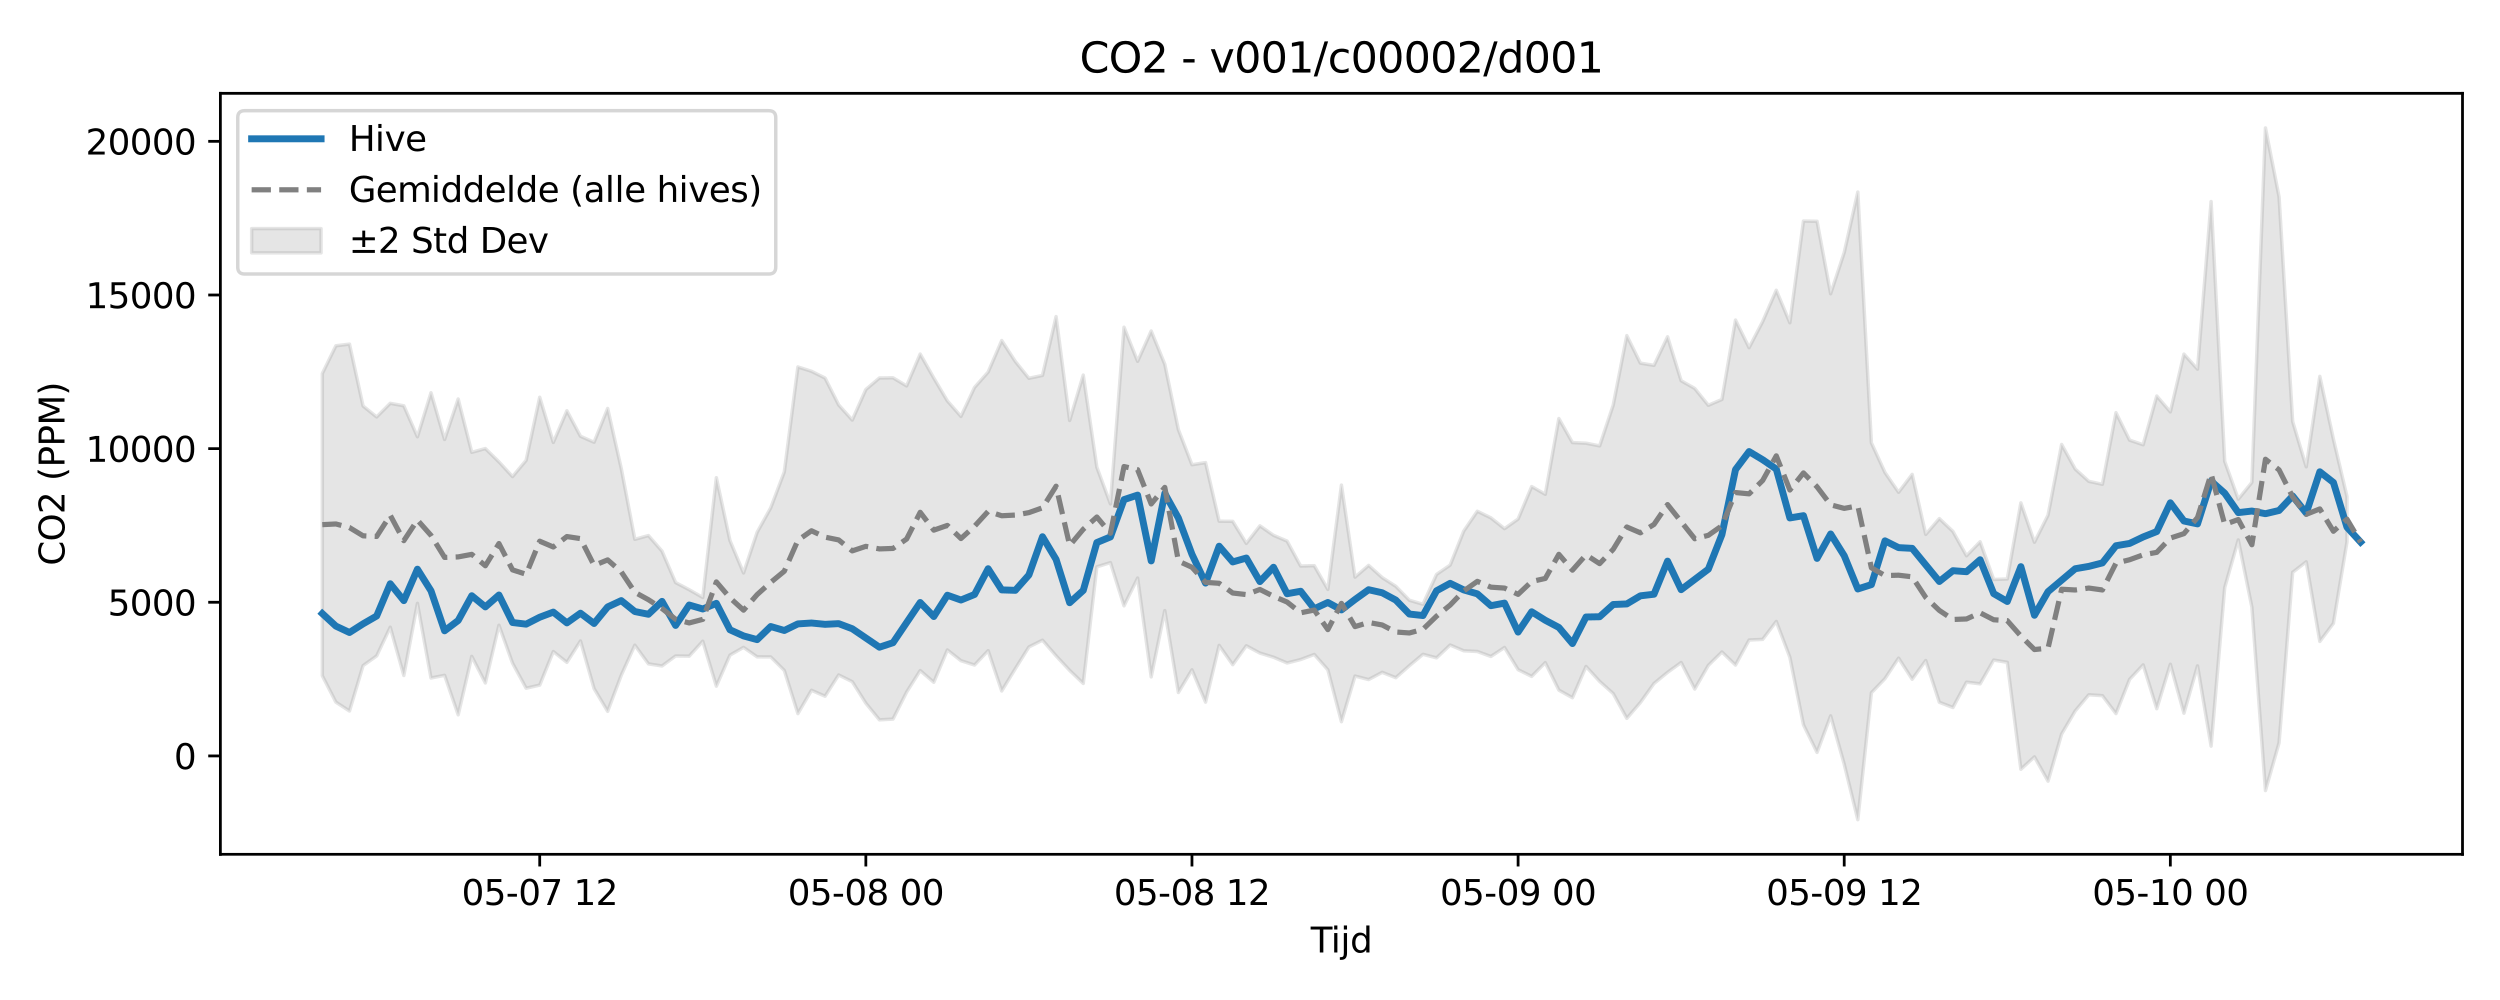 <?xml version="1.0" encoding="utf-8" standalone="no"?>
<!DOCTYPE svg PUBLIC "-//W3C//DTD SVG 1.1//EN"
  "http://www.w3.org/Graphics/SVG/1.1/DTD/svg11.dtd">
<svg xmlns:xlink="http://www.w3.org/1999/xlink" width="720pt" height="288pt" viewBox="0 0 720 288" xmlns="http://www.w3.org/2000/svg" version="1.1">
 <defs>
  <style type="text/css">*{stroke-linejoin: round; stroke-linecap: butt}</style>
 </defs>
 <g id="figure_1">
  <g id="patch_1">
   <path d="M 0 288 
L 720 288 
L 720 0 
L 0 0 
z
" style="fill: #ffffff"/>
  </g>
  <g id="axes_1">
   <g id="patch_2">
    <path d="M 63.47 246.04 
L 709.2 246.04 
L 709.2 26.88 
L 63.47 26.88 
z
" style="fill: #ffffff"/>
   </g>
   <g id="FillBetweenPolyCollection_1">
    <defs>
     <path id="ma76acf7867" d="M 92.821 -180.412 
L 92.821 -93.386 
L 96.735 -85.778 
L 100.648 -83.23 
L 104.562 -96.297 
L 108.475 -99.089 
L 112.389 -107.369 
L 116.302 -93.456 
L 120.216 -114.241 
L 124.129 -92.728 
L 128.043 -93.505 
L 131.957 -82.131 
L 135.87 -98.96 
L 139.784 -91.301 
L 143.697 -107.933 
L 147.611 -97.008 
L 151.524 -89.794 
L 155.438 -90.684 
L 159.351 -100.357 
L 163.265 -97.239 
L 167.178 -103.407 
L 171.092 -89.686 
L 175.005 -83.14 
L 178.919 -93.519 
L 182.832 -102.191 
L 186.746 -96.809 
L 190.659 -96.2 
L 194.573 -99.08 
L 198.486 -99.02 
L 202.4 -103.33 
L 206.313 -90.382 
L 210.227 -99.32 
L 214.14 -101.553 
L 218.054 -98.819 
L 221.967 -98.802 
L 225.881 -94.908 
L 229.794 -82.474 
L 233.708 -89.199 
L 237.621 -87.486 
L 241.535 -93.615 
L 245.448 -91.675 
L 249.362 -85.473 
L 253.275 -80.681 
L 257.189 -80.901 
L 261.103 -88.665 
L 265.016 -94.877 
L 268.93 -91.498 
L 272.843 -100.819 
L 276.757 -97.719 
L 280.67 -96.469 
L 284.584 -100.609 
L 288.497 -88.999 
L 292.411 -95.415 
L 296.324 -101.674 
L 300.238 -103.624 
L 304.151 -99.119 
L 308.065 -94.916 
L 311.978 -91.164 
L 315.892 -124.753 
L 319.805 -125.964 
L 323.719 -113.519 
L 327.632 -121.52 
L 331.546 -93.05 
L 335.459 -112.157 
L 339.373 -88.56 
L 343.286 -95.089 
L 347.2 -85.779 
L 351.113 -102.124 
L 355.027 -96.565 
L 358.94 -102.01 
L 362.854 -99.909 
L 366.767 -98.719 
L 370.681 -97.058 
L 374.594 -98.05 
L 378.508 -99.514 
L 382.421 -95.096 
L 386.335 -80.148 
L 390.249 -93.297 
L 394.162 -92.284 
L 398.076 -94.365 
L 401.989 -92.819 
L 405.903 -96.28 
L 409.816 -99.556 
L 413.73 -98.536 
L 417.643 -102.232 
L 421.557 -100.572 
L 425.47 -100.37 
L 429.384 -98.937 
L 433.297 -101.522 
L 437.211 -95.131 
L 441.124 -93.196 
L 445.038 -97.162 
L 448.951 -89.238 
L 452.865 -87.047 
L 456.778 -96.052 
L 460.692 -91.756 
L 464.605 -88.255 
L 468.519 -81.105 
L 472.432 -85.672 
L 476.346 -91.15 
L 480.259 -94.362 
L 484.173 -97.201 
L 488.086 -89.548 
L 492 -96.372 
L 495.913 -100.225 
L 499.827 -96.469 
L 503.74 -103.677 
L 507.654 -103.855 
L 511.567 -109.017 
L 515.481 -98.706 
L 519.395 -79.256 
L 523.308 -71.3 
L 527.222 -81.832 
L 531.135 -67.902 
L 535.049 -51.922 
L 538.962 -88.48 
L 542.876 -92.554 
L 546.789 -98.465 
L 550.703 -92.375 
L 554.616 -97.773 
L 558.53 -85.744 
L 562.443 -84.231 
L 566.357 -91.541 
L 570.27 -91.051 
L 574.184 -97.902 
L 578.097 -97.25 
L 582.011 -66.457 
L 585.924 -70.019 
L 589.838 -63.018 
L 593.751 -76.612 
L 597.665 -83.253 
L 601.578 -87.905 
L 605.492 -87.647 
L 609.405 -82.477 
L 613.319 -92.339 
L 617.232 -96.51 
L 621.146 -83.893 
L 625.059 -96.688 
L 628.973 -82.596 
L 632.886 -96.231 
L 636.8 -73.108 
L 640.713 -118.762 
L 644.627 -132.502 
L 648.541 -113.176 
L 652.454 -60.318 
L 656.368 -74.056 
L 660.281 -123.163 
L 664.195 -126.194 
L 668.108 -103.256 
L 672.022 -108.475 
L 675.935 -131.946 
L 675.935 -144.979 
L 675.935 -144.979 
L 672.022 -161.518 
L 668.108 -179.607 
L 664.195 -153.557 
L 660.281 -166.635 
L 656.368 -231.303 
L 652.454 -251.158 
L 648.541 -149.058 
L 644.627 -144.246 
L 640.713 -155.158 
L 636.8 -229.968 
L 632.886 -181.679 
L 628.973 -186.022 
L 625.059 -169.373 
L 621.146 -173.948 
L 617.232 -159.912 
L 613.319 -161.246 
L 609.405 -169.149 
L 605.492 -148.526 
L 601.578 -149.377 
L 597.665 -152.914 
L 593.751 -159.995 
L 589.838 -139.65 
L 585.924 -131.84 
L 582.011 -143.177 
L 578.097 -121.255 
L 574.184 -121.112 
L 570.27 -131.975 
L 566.357 -127.935 
L 562.443 -134.952 
L 558.53 -138.652 
L 554.616 -134.091 
L 550.703 -151.38 
L 546.789 -146.218 
L 542.876 -151.923 
L 538.962 -160.464 
L 535.049 -232.692 
L 531.135 -215.269 
L 527.222 -203.398 
L 523.308 -224.273 
L 519.395 -224.339 
L 515.481 -195.043 
L 511.567 -204.41 
L 507.654 -195.405 
L 503.74 -187.867 
L 499.827 -195.826 
L 495.913 -172.957 
L 492 -171.284 
L 488.086 -176.129 
L 484.173 -178.351 
L 480.259 -191.001 
L 476.346 -182.778 
L 472.432 -183.419 
L 468.519 -191.349 
L 464.605 -171.33 
L 460.692 -159.59 
L 456.778 -160.361 
L 452.865 -160.539 
L 448.951 -167.466 
L 445.038 -145.643 
L 441.124 -147.87 
L 437.211 -138.522 
L 433.297 -135.748 
L 429.384 -138.855 
L 425.47 -140.767 
L 421.557 -135.053 
L 417.643 -125.25 
L 413.73 -122.577 
L 409.816 -113.974 
L 405.903 -115.13 
L 401.989 -119.146 
L 398.076 -121.654 
L 394.162 -125.171 
L 390.249 -121.781 
L 386.335 -148.303 
L 382.421 -118.25 
L 378.508 -125.094 
L 374.594 -124.976 
L 370.681 -132.17 
L 366.767 -133.83 
L 362.854 -136.563 
L 358.94 -131.509 
L 355.027 -137.857 
L 351.113 -137.898 
L 347.2 -154.778 
L 343.286 -154.159 
L 339.373 -164.275 
L 335.459 -183.097 
L 331.546 -192.668 
L 327.632 -183.943 
L 323.719 -193.761 
L 319.805 -142.874 
L 315.892 -153.441 
L 311.978 -179.985 
L 308.065 -166.902 
L 304.151 -196.823 
L 300.238 -179.886 
L 296.324 -179.053 
L 292.411 -183.906 
L 288.497 -189.927 
L 284.584 -180.844 
L 280.67 -176.427 
L 276.757 -168.076 
L 272.843 -172.541 
L 268.93 -179.135 
L 265.016 -186.038 
L 261.103 -176.857 
L 257.189 -179.202 
L 253.275 -179.145 
L 249.362 -175.826 
L 245.448 -167.02 
L 241.535 -171.393 
L 237.621 -179.125 
L 233.708 -181.074 
L 229.794 -182.317 
L 225.881 -152.088 
L 221.967 -141.74 
L 218.054 -134.695 
L 214.14 -122.988 
L 210.227 -132.321 
L 206.313 -150.43 
L 202.4 -115.924 
L 198.486 -118.168 
L 194.573 -120.222 
L 190.659 -129.279 
L 186.746 -133.758 
L 182.832 -132.68 
L 178.919 -153.106 
L 175.005 -170.363 
L 171.092 -160.638 
L 167.178 -162.352 
L 163.265 -169.705 
L 159.351 -160.577 
L 155.438 -173.592 
L 151.524 -155.428 
L 147.611 -150.739 
L 143.697 -154.984 
L 139.784 -158.815 
L 135.87 -157.735 
L 131.957 -173.093 
L 128.043 -161.429 
L 124.129 -174.894 
L 120.216 -162.206 
L 116.302 -171.132 
L 112.389 -171.847 
L 108.475 -167.92 
L 104.562 -171.072 
L 100.648 -188.896 
L 96.735 -188.417 
L 92.821 -180.412 
z
" style="stroke: #808080; stroke-opacity: 0.2"/>
    </defs>
    <g clip-path="url(#pb9ef09aea3)">
     <use xlink:href="#ma76acf7867" x="0" y="288" style="fill: #808080; fill-opacity: 0.2; stroke: #808080; stroke-opacity: 0.2"/>
    </g>
   </g>
   <g id="matplotlib.axis_1">
    <g id="xtick_1">
     <g id="line2d_1">
      <defs>
       <path id="m9fff3ea93e" d="M 0 0 
L 0 3.5 
" style="stroke: #000000; stroke-width: 0.8"/>
      </defs>
      <g>
       <use xlink:href="#m9fff3ea93e" x="155.438" y="246.04" style="stroke: #000000; stroke-width: 0.8"/>
      </g>
     </g>
     <g id="text_1">
      <!-- 05-07 12 -->
      <g transform="translate(132.957 260.638) scale(0.1 -0.1)">
       <defs>
        <path id="DejaVuSans-30" d="M 2034 4250 
Q 1547 4250 1301 3770 
Q 1056 3291 1056 2328 
Q 1056 1369 1301 889 
Q 1547 409 2034 409 
Q 2525 409 2770 889 
Q 3016 1369 3016 2328 
Q 3016 3291 2770 3770 
Q 2525 4250 2034 4250 
z
M 2034 4750 
Q 2819 4750 3233 4129 
Q 3647 3509 3647 2328 
Q 3647 1150 3233 529 
Q 2819 -91 2034 -91 
Q 1250 -91 836 529 
Q 422 1150 422 2328 
Q 422 3509 836 4129 
Q 1250 4750 2034 4750 
z
" transform="scale(0.016)"/>
        <path id="DejaVuSans-35" d="M 691 4666 
L 3169 4666 
L 3169 4134 
L 1269 4134 
L 1269 2991 
Q 1406 3038 1543 3061 
Q 1681 3084 1819 3084 
Q 2600 3084 3056 2656 
Q 3513 2228 3513 1497 
Q 3513 744 3044 326 
Q 2575 -91 1722 -91 
Q 1428 -91 1123 -41 
Q 819 9 494 109 
L 494 744 
Q 775 591 1075 516 
Q 1375 441 1709 441 
Q 2250 441 2565 725 
Q 2881 1009 2881 1497 
Q 2881 1984 2565 2268 
Q 2250 2553 1709 2553 
Q 1456 2553 1204 2497 
Q 953 2441 691 2322 
L 691 4666 
z
" transform="scale(0.016)"/>
        <path id="DejaVuSans-2d" d="M 313 2009 
L 1997 2009 
L 1997 1497 
L 313 1497 
L 313 2009 
z
" transform="scale(0.016)"/>
        <path id="DejaVuSans-37" d="M 525 4666 
L 3525 4666 
L 3525 4397 
L 1831 0 
L 1172 0 
L 2766 4134 
L 525 4134 
L 525 4666 
z
" transform="scale(0.016)"/>
        <path id="DejaVuSans-20" transform="scale(0.016)"/>
        <path id="DejaVuSans-31" d="M 794 531 
L 1825 531 
L 1825 4091 
L 703 3866 
L 703 4441 
L 1819 4666 
L 2450 4666 
L 2450 531 
L 3481 531 
L 3481 0 
L 794 0 
L 794 531 
z
" transform="scale(0.016)"/>
        <path id="DejaVuSans-32" d="M 1228 531 
L 3431 531 
L 3431 0 
L 469 0 
L 469 531 
Q 828 903 1448 1529 
Q 2069 2156 2228 2338 
Q 2531 2678 2651 2914 
Q 2772 3150 2772 3378 
Q 2772 3750 2511 3984 
Q 2250 4219 1831 4219 
Q 1534 4219 1204 4116 
Q 875 4013 500 3803 
L 500 4441 
Q 881 4594 1212 4672 
Q 1544 4750 1819 4750 
Q 2544 4750 2975 4387 
Q 3406 4025 3406 3419 
Q 3406 3131 3298 2873 
Q 3191 2616 2906 2266 
Q 2828 2175 2409 1742 
Q 1991 1309 1228 531 
z
" transform="scale(0.016)"/>
       </defs>
       <use xlink:href="#DejaVuSans-30"/>
       <use xlink:href="#DejaVuSans-35" transform="translate(63.623 0)"/>
       <use xlink:href="#DejaVuSans-2d" transform="translate(127.246 0)"/>
       <use xlink:href="#DejaVuSans-30" transform="translate(163.33 0)"/>
       <use xlink:href="#DejaVuSans-37" transform="translate(226.953 0)"/>
       <use xlink:href="#DejaVuSans-20" transform="translate(290.576 0)"/>
       <use xlink:href="#DejaVuSans-31" transform="translate(322.363 0)"/>
       <use xlink:href="#DejaVuSans-32" transform="translate(385.986 0)"/>
      </g>
     </g>
    </g>
    <g id="xtick_2">
     <g id="line2d_2">
      <g>
       <use xlink:href="#m9fff3ea93e" x="249.362" y="246.04" style="stroke: #000000; stroke-width: 0.8"/>
      </g>
     </g>
     <g id="text_2">
      <!-- 05-08 00 -->
      <g transform="translate(226.882 260.638) scale(0.1 -0.1)">
       <defs>
        <path id="DejaVuSans-38" d="M 2034 2216 
Q 1584 2216 1326 1975 
Q 1069 1734 1069 1313 
Q 1069 891 1326 650 
Q 1584 409 2034 409 
Q 2484 409 2743 651 
Q 3003 894 3003 1313 
Q 3003 1734 2745 1975 
Q 2488 2216 2034 2216 
z
M 1403 2484 
Q 997 2584 770 2862 
Q 544 3141 544 3541 
Q 544 4100 942 4425 
Q 1341 4750 2034 4750 
Q 2731 4750 3128 4425 
Q 3525 4100 3525 3541 
Q 3525 3141 3298 2862 
Q 3072 2584 2669 2484 
Q 3125 2378 3379 2068 
Q 3634 1759 3634 1313 
Q 3634 634 3220 271 
Q 2806 -91 2034 -91 
Q 1263 -91 848 271 
Q 434 634 434 1313 
Q 434 1759 690 2068 
Q 947 2378 1403 2484 
z
M 1172 3481 
Q 1172 3119 1398 2916 
Q 1625 2713 2034 2713 
Q 2441 2713 2670 2916 
Q 2900 3119 2900 3481 
Q 2900 3844 2670 4047 
Q 2441 4250 2034 4250 
Q 1625 4250 1398 4047 
Q 1172 3844 1172 3481 
z
" transform="scale(0.016)"/>
       </defs>
       <use xlink:href="#DejaVuSans-30"/>
       <use xlink:href="#DejaVuSans-35" transform="translate(63.623 0)"/>
       <use xlink:href="#DejaVuSans-2d" transform="translate(127.246 0)"/>
       <use xlink:href="#DejaVuSans-30" transform="translate(163.33 0)"/>
       <use xlink:href="#DejaVuSans-38" transform="translate(226.953 0)"/>
       <use xlink:href="#DejaVuSans-20" transform="translate(290.576 0)"/>
       <use xlink:href="#DejaVuSans-30" transform="translate(322.363 0)"/>
       <use xlink:href="#DejaVuSans-30" transform="translate(385.986 0)"/>
      </g>
     </g>
    </g>
    <g id="xtick_3">
     <g id="line2d_3">
      <g>
       <use xlink:href="#m9fff3ea93e" x="343.286" y="246.04" style="stroke: #000000; stroke-width: 0.8"/>
      </g>
     </g>
     <g id="text_3">
      <!-- 05-08 12 -->
      <g transform="translate(320.806 260.638) scale(0.1 -0.1)">
       <use xlink:href="#DejaVuSans-30"/>
       <use xlink:href="#DejaVuSans-35" transform="translate(63.623 0)"/>
       <use xlink:href="#DejaVuSans-2d" transform="translate(127.246 0)"/>
       <use xlink:href="#DejaVuSans-30" transform="translate(163.33 0)"/>
       <use xlink:href="#DejaVuSans-38" transform="translate(226.953 0)"/>
       <use xlink:href="#DejaVuSans-20" transform="translate(290.576 0)"/>
       <use xlink:href="#DejaVuSans-31" transform="translate(322.363 0)"/>
       <use xlink:href="#DejaVuSans-32" transform="translate(385.986 0)"/>
      </g>
     </g>
    </g>
    <g id="xtick_4">
     <g id="line2d_4">
      <g>
       <use xlink:href="#m9fff3ea93e" x="437.211" y="246.04" style="stroke: #000000; stroke-width: 0.8"/>
      </g>
     </g>
     <g id="text_4">
      <!-- 05-09 00 -->
      <g transform="translate(414.73 260.638) scale(0.1 -0.1)">
       <defs>
        <path id="DejaVuSans-39" d="M 703 97 
L 703 672 
Q 941 559 1184 500 
Q 1428 441 1663 441 
Q 2288 441 2617 861 
Q 2947 1281 2994 2138 
Q 2813 1869 2534 1725 
Q 2256 1581 1919 1581 
Q 1219 1581 811 2004 
Q 403 2428 403 3163 
Q 403 3881 828 4315 
Q 1253 4750 1959 4750 
Q 2769 4750 3195 4129 
Q 3622 3509 3622 2328 
Q 3622 1225 3098 567 
Q 2575 -91 1691 -91 
Q 1453 -91 1209 -44 
Q 966 3 703 97 
z
M 1959 2075 
Q 2384 2075 2632 2365 
Q 2881 2656 2881 3163 
Q 2881 3666 2632 3958 
Q 2384 4250 1959 4250 
Q 1534 4250 1286 3958 
Q 1038 3666 1038 3163 
Q 1038 2656 1286 2365 
Q 1534 2075 1959 2075 
z
" transform="scale(0.016)"/>
       </defs>
       <use xlink:href="#DejaVuSans-30"/>
       <use xlink:href="#DejaVuSans-35" transform="translate(63.623 0)"/>
       <use xlink:href="#DejaVuSans-2d" transform="translate(127.246 0)"/>
       <use xlink:href="#DejaVuSans-30" transform="translate(163.33 0)"/>
       <use xlink:href="#DejaVuSans-39" transform="translate(226.953 0)"/>
       <use xlink:href="#DejaVuSans-20" transform="translate(290.576 0)"/>
       <use xlink:href="#DejaVuSans-30" transform="translate(322.363 0)"/>
       <use xlink:href="#DejaVuSans-30" transform="translate(385.986 0)"/>
      </g>
     </g>
    </g>
    <g id="xtick_5">
     <g id="line2d_5">
      <g>
       <use xlink:href="#m9fff3ea93e" x="531.135" y="246.04" style="stroke: #000000; stroke-width: 0.8"/>
      </g>
     </g>
     <g id="text_5">
      <!-- 05-09 12 -->
      <g transform="translate(508.655 260.638) scale(0.1 -0.1)">
       <use xlink:href="#DejaVuSans-30"/>
       <use xlink:href="#DejaVuSans-35" transform="translate(63.623 0)"/>
       <use xlink:href="#DejaVuSans-2d" transform="translate(127.246 0)"/>
       <use xlink:href="#DejaVuSans-30" transform="translate(163.33 0)"/>
       <use xlink:href="#DejaVuSans-39" transform="translate(226.953 0)"/>
       <use xlink:href="#DejaVuSans-20" transform="translate(290.576 0)"/>
       <use xlink:href="#DejaVuSans-31" transform="translate(322.363 0)"/>
       <use xlink:href="#DejaVuSans-32" transform="translate(385.986 0)"/>
      </g>
     </g>
    </g>
    <g id="xtick_6">
     <g id="line2d_6">
      <g>
       <use xlink:href="#m9fff3ea93e" x="625.059" y="246.04" style="stroke: #000000; stroke-width: 0.8"/>
      </g>
     </g>
     <g id="text_6">
      <!-- 05-10 00 -->
      <g transform="translate(602.579 260.638) scale(0.1 -0.1)">
       <use xlink:href="#DejaVuSans-30"/>
       <use xlink:href="#DejaVuSans-35" transform="translate(63.623 0)"/>
       <use xlink:href="#DejaVuSans-2d" transform="translate(127.246 0)"/>
       <use xlink:href="#DejaVuSans-31" transform="translate(163.33 0)"/>
       <use xlink:href="#DejaVuSans-30" transform="translate(226.953 0)"/>
       <use xlink:href="#DejaVuSans-20" transform="translate(290.576 0)"/>
       <use xlink:href="#DejaVuSans-30" transform="translate(322.363 0)"/>
       <use xlink:href="#DejaVuSans-30" transform="translate(385.986 0)"/>
      </g>
     </g>
    </g>
    <g id="text_7">
     <!-- Tijd -->
     <g transform="translate(377.485 274.317) scale(0.1 -0.1)">
      <defs>
       <path id="DejaVuSans-54" d="M -19 4666 
L 3928 4666 
L 3928 4134 
L 2272 4134 
L 2272 0 
L 1638 0 
L 1638 4134 
L -19 4134 
L -19 4666 
z
" transform="scale(0.016)"/>
       <path id="DejaVuSans-69" d="M 603 3500 
L 1178 3500 
L 1178 0 
L 603 0 
L 603 3500 
z
M 603 4863 
L 1178 4863 
L 1178 4134 
L 603 4134 
L 603 4863 
z
" transform="scale(0.016)"/>
       <path id="DejaVuSans-6a" d="M 603 3500 
L 1178 3500 
L 1178 -63 
Q 1178 -731 923 -1031 
Q 669 -1331 103 -1331 
L -116 -1331 
L -116 -844 
L 38 -844 
Q 366 -844 484 -692 
Q 603 -541 603 -63 
L 603 3500 
z
M 603 4863 
L 1178 4863 
L 1178 4134 
L 603 4134 
L 603 4863 
z
" transform="scale(0.016)"/>
       <path id="DejaVuSans-64" d="M 2906 2969 
L 2906 4863 
L 3481 4863 
L 3481 0 
L 2906 0 
L 2906 525 
Q 2725 213 2448 61 
Q 2172 -91 1784 -91 
Q 1150 -91 751 415 
Q 353 922 353 1747 
Q 353 2572 751 3078 
Q 1150 3584 1784 3584 
Q 2172 3584 2448 3432 
Q 2725 3281 2906 2969 
z
M 947 1747 
Q 947 1113 1208 752 
Q 1469 391 1925 391 
Q 2381 391 2643 752 
Q 2906 1113 2906 1747 
Q 2906 2381 2643 2742 
Q 2381 3103 1925 3103 
Q 1469 3103 1208 2742 
Q 947 2381 947 1747 
z
" transform="scale(0.016)"/>
      </defs>
      <use xlink:href="#DejaVuSans-54"/>
      <use xlink:href="#DejaVuSans-69" transform="translate(57.959 0)"/>
      <use xlink:href="#DejaVuSans-6a" transform="translate(85.742 0)"/>
      <use xlink:href="#DejaVuSans-64" transform="translate(113.525 0)"/>
     </g>
    </g>
   </g>
   <g id="matplotlib.axis_2">
    <g id="ytick_1">
     <g id="line2d_7">
      <defs>
       <path id="m6f95d20d22" d="M 0 0 
L -3.5 0 
" style="stroke: #000000; stroke-width: 0.8"/>
      </defs>
      <g>
       <use xlink:href="#m6f95d20d22" x="63.47" y="217.704" style="stroke: #000000; stroke-width: 0.8"/>
      </g>
     </g>
     <g id="text_8">
      <!-- 0 -->
      <g transform="translate(50.108 221.503) scale(0.1 -0.1)">
       <use xlink:href="#DejaVuSans-30"/>
      </g>
     </g>
    </g>
    <g id="ytick_2">
     <g id="line2d_8">
      <g>
       <use xlink:href="#m6f95d20d22" x="63.47" y="173.455" style="stroke: #000000; stroke-width: 0.8"/>
      </g>
     </g>
     <g id="text_9">
      <!-- 5000 -->
      <g transform="translate(31.02 177.254) scale(0.1 -0.1)">
       <use xlink:href="#DejaVuSans-35"/>
       <use xlink:href="#DejaVuSans-30" transform="translate(63.623 0)"/>
       <use xlink:href="#DejaVuSans-30" transform="translate(127.246 0)"/>
       <use xlink:href="#DejaVuSans-30" transform="translate(190.869 0)"/>
      </g>
     </g>
    </g>
    <g id="ytick_3">
     <g id="line2d_9">
      <g>
       <use xlink:href="#m6f95d20d22" x="63.47" y="129.207" style="stroke: #000000; stroke-width: 0.8"/>
      </g>
     </g>
     <g id="text_10">
      <!-- 10000 -->
      <g transform="translate(24.657 133.006) scale(0.1 -0.1)">
       <use xlink:href="#DejaVuSans-31"/>
       <use xlink:href="#DejaVuSans-30" transform="translate(63.623 0)"/>
       <use xlink:href="#DejaVuSans-30" transform="translate(127.246 0)"/>
       <use xlink:href="#DejaVuSans-30" transform="translate(190.869 0)"/>
       <use xlink:href="#DejaVuSans-30" transform="translate(254.492 0)"/>
      </g>
     </g>
    </g>
    <g id="ytick_4">
     <g id="line2d_10">
      <g>
       <use xlink:href="#m6f95d20d22" x="63.47" y="84.958" style="stroke: #000000; stroke-width: 0.8"/>
      </g>
     </g>
     <g id="text_11">
      <!-- 15000 -->
      <g transform="translate(24.657 88.758) scale(0.1 -0.1)">
       <use xlink:href="#DejaVuSans-31"/>
       <use xlink:href="#DejaVuSans-35" transform="translate(63.623 0)"/>
       <use xlink:href="#DejaVuSans-30" transform="translate(127.246 0)"/>
       <use xlink:href="#DejaVuSans-30" transform="translate(190.869 0)"/>
       <use xlink:href="#DejaVuSans-30" transform="translate(254.492 0)"/>
      </g>
     </g>
    </g>
    <g id="ytick_5">
     <g id="line2d_11">
      <g>
       <use xlink:href="#m6f95d20d22" x="63.47" y="40.71" style="stroke: #000000; stroke-width: 0.8"/>
      </g>
     </g>
     <g id="text_12">
      <!-- 20000 -->
      <g transform="translate(24.657 44.509) scale(0.1 -0.1)">
       <use xlink:href="#DejaVuSans-32"/>
       <use xlink:href="#DejaVuSans-30" transform="translate(63.623 0)"/>
       <use xlink:href="#DejaVuSans-30" transform="translate(127.246 0)"/>
       <use xlink:href="#DejaVuSans-30" transform="translate(190.869 0)"/>
       <use xlink:href="#DejaVuSans-30" transform="translate(254.492 0)"/>
      </g>
     </g>
    </g>
    <g id="text_13">
     <!-- CO2 (PPM) -->
     <g transform="translate(18.578 162.903) rotate(-90) scale(0.1 -0.1)">
      <defs>
       <path id="DejaVuSans-43" d="M 4122 4306 
L 4122 3641 
Q 3803 3938 3442 4084 
Q 3081 4231 2675 4231 
Q 1875 4231 1450 3742 
Q 1025 3253 1025 2328 
Q 1025 1406 1450 917 
Q 1875 428 2675 428 
Q 3081 428 3442 575 
Q 3803 722 4122 1019 
L 4122 359 
Q 3791 134 3420 21 
Q 3050 -91 2638 -91 
Q 1578 -91 968 557 
Q 359 1206 359 2328 
Q 359 3453 968 4101 
Q 1578 4750 2638 4750 
Q 3056 4750 3426 4639 
Q 3797 4528 4122 4306 
z
" transform="scale(0.016)"/>
       <path id="DejaVuSans-4f" d="M 2522 4238 
Q 1834 4238 1429 3725 
Q 1025 3213 1025 2328 
Q 1025 1447 1429 934 
Q 1834 422 2522 422 
Q 3209 422 3611 934 
Q 4013 1447 4013 2328 
Q 4013 3213 3611 3725 
Q 3209 4238 2522 4238 
z
M 2522 4750 
Q 3503 4750 4090 4092 
Q 4678 3434 4678 2328 
Q 4678 1225 4090 567 
Q 3503 -91 2522 -91 
Q 1538 -91 948 565 
Q 359 1222 359 2328 
Q 359 3434 948 4092 
Q 1538 4750 2522 4750 
z
" transform="scale(0.016)"/>
       <path id="DejaVuSans-28" d="M 1984 4856 
Q 1566 4138 1362 3434 
Q 1159 2731 1159 2009 
Q 1159 1288 1364 580 
Q 1569 -128 1984 -844 
L 1484 -844 
Q 1016 -109 783 600 
Q 550 1309 550 2009 
Q 550 2706 781 3412 
Q 1013 4119 1484 4856 
L 1984 4856 
z
" transform="scale(0.016)"/>
       <path id="DejaVuSans-50" d="M 1259 4147 
L 1259 2394 
L 2053 2394 
Q 2494 2394 2734 2622 
Q 2975 2850 2975 3272 
Q 2975 3691 2734 3919 
Q 2494 4147 2053 4147 
L 1259 4147 
z
M 628 4666 
L 2053 4666 
Q 2838 4666 3239 4311 
Q 3641 3956 3641 3272 
Q 3641 2581 3239 2228 
Q 2838 1875 2053 1875 
L 1259 1875 
L 1259 0 
L 628 0 
L 628 4666 
z
" transform="scale(0.016)"/>
       <path id="DejaVuSans-4d" d="M 628 4666 
L 1569 4666 
L 2759 1491 
L 3956 4666 
L 4897 4666 
L 4897 0 
L 4281 0 
L 4281 4097 
L 3078 897 
L 2444 897 
L 1241 4097 
L 1241 0 
L 628 0 
L 628 4666 
z
" transform="scale(0.016)"/>
       <path id="DejaVuSans-29" d="M 513 4856 
L 1013 4856 
Q 1481 4119 1714 3412 
Q 1947 2706 1947 2009 
Q 1947 1309 1714 600 
Q 1481 -109 1013 -844 
L 513 -844 
Q 928 -128 1133 580 
Q 1338 1288 1338 2009 
Q 1338 2731 1133 3434 
Q 928 4138 513 4856 
z
" transform="scale(0.016)"/>
      </defs>
      <use xlink:href="#DejaVuSans-43"/>
      <use xlink:href="#DejaVuSans-4f" transform="translate(69.824 0)"/>
      <use xlink:href="#DejaVuSans-32" transform="translate(148.535 0)"/>
      <use xlink:href="#DejaVuSans-20" transform="translate(212.158 0)"/>
      <use xlink:href="#DejaVuSans-28" transform="translate(243.945 0)"/>
      <use xlink:href="#DejaVuSans-50" transform="translate(282.959 0)"/>
      <use xlink:href="#DejaVuSans-50" transform="translate(343.262 0)"/>
      <use xlink:href="#DejaVuSans-4d" transform="translate(403.564 0)"/>
      <use xlink:href="#DejaVuSans-29" transform="translate(489.844 0)"/>
     </g>
    </g>
   </g>
   <g id="line2d_12">
    <path d="M 92.821 176.703 
L 96.735 180.317 
L 100.648 182.159 
L 104.562 179.668 
L 108.475 177.408 
L 112.389 168.125 
L 116.302 172.977 
L 120.216 163.93 
L 124.129 170.159 
L 128.043 181.668 
L 131.957 178.703 
L 135.87 171.575 
L 139.784 174.786 
L 143.697 171.367 
L 147.611 179.284 
L 151.524 179.756 
L 155.438 177.762 
L 159.351 176.287 
L 163.265 179.39 
L 167.178 176.601 
L 171.092 179.564 
L 175.005 174.797 
L 178.919 172.973 
L 182.832 176.123 
L 186.746 176.907 
L 190.659 173.199 
L 194.573 180.119 
L 198.486 174.243 
L 202.4 175.387 
L 206.313 173.769 
L 210.227 181.373 
L 214.14 183.146 
L 218.054 184.214 
L 221.967 180.438 
L 225.881 181.579 
L 229.794 179.68 
L 233.708 179.429 
L 237.621 179.809 
L 241.535 179.606 
L 245.448 181.075 
L 253.275 186.396 
L 257.189 185.101 
L 265.016 173.523 
L 268.93 177.559 
L 272.843 171.423 
L 276.757 172.806 
L 280.67 171.207 
L 284.584 163.796 
L 288.497 169.889 
L 292.411 170.013 
L 296.324 165.591 
L 300.238 154.583 
L 304.151 161.113 
L 308.065 173.579 
L 311.978 170.035 
L 315.892 156.257 
L 319.805 154.632 
L 323.719 143.888 
L 327.632 142.592 
L 331.546 161.539 
L 335.459 142.127 
L 339.373 149.192 
L 343.286 159.641 
L 347.2 167.924 
L 351.113 157.313 
L 355.027 161.836 
L 358.94 160.715 
L 362.854 167.494 
L 366.767 163.373 
L 370.681 170.995 
L 374.594 170.283 
L 378.508 175.331 
L 382.421 173.517 
L 386.335 175.65 
L 390.249 172.65 
L 394.162 169.839 
L 398.076 170.721 
L 401.989 172.821 
L 405.903 176.848 
L 409.816 177.275 
L 413.73 170.145 
L 417.643 167.998 
L 421.557 169.898 
L 425.47 171.027 
L 429.384 174.435 
L 433.297 173.697 
L 437.211 182.034 
L 441.124 176.193 
L 445.038 178.632 
L 448.951 180.703 
L 452.865 185.34 
L 456.778 177.697 
L 460.692 177.623 
L 464.605 174.097 
L 468.519 173.933 
L 472.432 171.597 
L 476.346 171.137 
L 480.259 161.611 
L 484.173 169.824 
L 492 163.921 
L 495.913 153.962 
L 499.827 135.242 
L 503.74 130.052 
L 507.654 132.404 
L 511.567 135.087 
L 515.481 149.167 
L 519.395 148.514 
L 523.308 160.815 
L 527.222 153.787 
L 531.135 160.048 
L 535.049 169.626 
L 538.962 168.367 
L 542.876 155.765 
L 546.789 157.718 
L 550.703 157.924 
L 558.53 167.468 
L 562.443 164.358 
L 566.357 164.65 
L 570.27 161.213 
L 574.184 170.963 
L 578.097 173.23 
L 582.011 163.201 
L 585.924 177.196 
L 589.838 170.39 
L 597.665 163.797 
L 601.578 163.119 
L 605.492 162.122 
L 609.405 157.172 
L 613.319 156.514 
L 617.232 154.644 
L 621.146 153.083 
L 625.059 144.812 
L 628.973 150.048 
L 632.886 150.88 
L 636.8 138.564 
L 640.713 142.039 
L 644.627 147.632 
L 648.541 147.181 
L 652.454 147.946 
L 656.368 147.018 
L 660.281 142.856 
L 664.195 147.762 
L 668.108 135.879 
L 672.022 138.95 
L 675.935 151.841 
L 679.849 156.119 
L 679.849 156.119 
" clip-path="url(#pb9ef09aea3)" style="fill: none; stroke: #1f77b4; stroke-width: 2; stroke-linecap: square"/>
   </g>
   <g id="line2d_13">
    <path d="M 92.821 151.101 
L 96.735 150.903 
L 100.648 151.937 
L 104.562 154.316 
L 108.475 154.496 
L 112.389 148.392 
L 116.302 155.706 
L 120.216 149.776 
L 124.129 154.189 
L 128.043 160.533 
L 131.957 160.388 
L 135.87 159.652 
L 139.784 162.942 
L 143.697 156.541 
L 147.611 164.126 
L 151.524 165.389 
L 155.438 155.862 
L 159.351 157.533 
L 163.265 154.528 
L 167.178 155.121 
L 171.092 162.838 
L 175.005 161.249 
L 178.919 164.687 
L 182.832 170.565 
L 186.746 172.717 
L 190.659 175.261 
L 194.573 178.349 
L 198.486 179.406 
L 202.4 178.373 
L 206.313 167.594 
L 210.227 172.179 
L 214.14 175.73 
L 218.054 171.243 
L 221.967 167.729 
L 225.881 164.502 
L 229.794 155.605 
L 233.708 152.863 
L 237.621 154.695 
L 241.535 155.496 
L 245.448 158.653 
L 249.362 157.35 
L 253.275 158.087 
L 257.189 157.948 
L 261.103 155.239 
L 265.016 147.543 
L 268.93 152.684 
L 272.843 151.32 
L 276.757 155.102 
L 280.67 151.552 
L 284.584 147.273 
L 288.497 148.537 
L 292.411 148.339 
L 296.324 147.636 
L 300.238 146.245 
L 304.151 140.029 
L 308.065 157.091 
L 311.978 152.425 
L 315.892 148.903 
L 319.805 153.581 
L 323.719 134.36 
L 327.632 135.268 
L 331.546 145.141 
L 335.459 140.373 
L 339.373 161.583 
L 343.286 163.376 
L 347.2 167.721 
L 351.113 167.989 
L 355.027 170.789 
L 358.94 171.241 
L 362.854 169.764 
L 366.767 171.726 
L 370.681 173.386 
L 374.594 176.487 
L 378.508 175.696 
L 382.421 181.327 
L 386.335 173.775 
L 390.249 180.461 
L 394.162 179.272 
L 398.076 179.991 
L 401.989 182.017 
L 405.903 182.295 
L 409.816 181.235 
L 413.73 177.444 
L 417.643 174.259 
L 421.557 170.188 
L 425.47 167.432 
L 429.384 169.104 
L 433.297 169.365 
L 437.211 171.174 
L 441.124 167.467 
L 445.038 166.597 
L 448.951 159.648 
L 452.865 164.207 
L 456.778 159.793 
L 460.692 162.327 
L 464.605 158.208 
L 468.519 151.773 
L 472.432 153.454 
L 476.346 151.036 
L 480.259 145.318 
L 488.086 155.161 
L 492 154.172 
L 495.913 151.409 
L 499.827 141.853 
L 503.74 142.228 
L 507.654 138.37 
L 511.567 131.287 
L 515.481 141.126 
L 519.395 136.202 
L 523.308 140.213 
L 527.222 145.385 
L 531.135 146.414 
L 535.049 145.693 
L 538.962 163.528 
L 542.876 165.762 
L 546.789 165.659 
L 550.703 166.122 
L 554.616 172.068 
L 558.53 175.802 
L 562.443 178.409 
L 566.357 178.262 
L 570.27 176.487 
L 574.184 178.493 
L 578.097 178.747 
L 582.011 183.183 
L 585.924 187.071 
L 589.838 186.666 
L 593.751 169.696 
L 597.665 169.917 
L 601.578 169.359 
L 605.492 169.914 
L 609.405 162.187 
L 613.319 161.208 
L 617.232 159.789 
L 621.146 159.079 
L 625.059 154.969 
L 628.973 153.691 
L 632.886 149.045 
L 636.8 136.462 
L 640.713 151.04 
L 644.627 149.626 
L 648.541 156.883 
L 652.454 132.262 
L 656.368 135.321 
L 660.281 143.101 
L 664.195 148.124 
L 668.108 146.568 
L 672.022 153.004 
L 675.935 149.537 
L 679.849 156.119 
L 679.849 156.119 
" clip-path="url(#pb9ef09aea3)" style="fill: none; stroke-dasharray: 5.55,2.4; stroke-dashoffset: 0; stroke: #808080; stroke-width: 1.5"/>
   </g>
   <g id="patch_3">
    <path d="M 63.47 246.04 
L 63.47 26.88 
" style="fill: none; stroke: #000000; stroke-width: 0.8; stroke-linejoin: miter; stroke-linecap: square"/>
   </g>
   <g id="patch_4">
    <path d="M 709.2 246.04 
L 709.2 26.88 
" style="fill: none; stroke: #000000; stroke-width: 0.8; stroke-linejoin: miter; stroke-linecap: square"/>
   </g>
   <g id="patch_5">
    <path d="M 63.47 246.04 
L 709.2 246.04 
" style="fill: none; stroke: #000000; stroke-width: 0.8; stroke-linejoin: miter; stroke-linecap: square"/>
   </g>
   <g id="patch_6">
    <path d="M 63.47 26.88 
L 709.2 26.88 
" style="fill: none; stroke: #000000; stroke-width: 0.8; stroke-linejoin: miter; stroke-linecap: square"/>
   </g>
   <g id="text_14">
    <!-- CO2 - v001/c00002/d001 -->
    <g transform="translate(310.932 20.88) scale(0.12 -0.12)">
     <defs>
      <path id="DejaVuSans-76" d="M 191 3500 
L 800 3500 
L 1894 563 
L 2988 3500 
L 3597 3500 
L 2284 0 
L 1503 0 
L 191 3500 
z
" transform="scale(0.016)"/>
      <path id="DejaVuSans-2f" d="M 1625 4666 
L 2156 4666 
L 531 -594 
L 0 -594 
L 1625 4666 
z
" transform="scale(0.016)"/>
      <path id="DejaVuSans-63" d="M 3122 3366 
L 3122 2828 
Q 2878 2963 2633 3030 
Q 2388 3097 2138 3097 
Q 1578 3097 1268 2742 
Q 959 2388 959 1747 
Q 959 1106 1268 751 
Q 1578 397 2138 397 
Q 2388 397 2633 464 
Q 2878 531 3122 666 
L 3122 134 
Q 2881 22 2623 -34 
Q 2366 -91 2075 -91 
Q 1284 -91 818 406 
Q 353 903 353 1747 
Q 353 2603 823 3093 
Q 1294 3584 2113 3584 
Q 2378 3584 2631 3529 
Q 2884 3475 3122 3366 
z
" transform="scale(0.016)"/>
     </defs>
     <use xlink:href="#DejaVuSans-43"/>
     <use xlink:href="#DejaVuSans-4f" transform="translate(69.824 0)"/>
     <use xlink:href="#DejaVuSans-32" transform="translate(148.535 0)"/>
     <use xlink:href="#DejaVuSans-20" transform="translate(212.158 0)"/>
     <use xlink:href="#DejaVuSans-2d" transform="translate(243.945 0)"/>
     <use xlink:href="#DejaVuSans-20" transform="translate(280.029 0)"/>
     <use xlink:href="#DejaVuSans-76" transform="translate(311.816 0)"/>
     <use xlink:href="#DejaVuSans-30" transform="translate(370.996 0)"/>
     <use xlink:href="#DejaVuSans-30" transform="translate(434.619 0)"/>
     <use xlink:href="#DejaVuSans-31" transform="translate(498.242 0)"/>
     <use xlink:href="#DejaVuSans-2f" transform="translate(561.865 0)"/>
     <use xlink:href="#DejaVuSans-63" transform="translate(595.557 0)"/>
     <use xlink:href="#DejaVuSans-30" transform="translate(650.537 0)"/>
     <use xlink:href="#DejaVuSans-30" transform="translate(714.16 0)"/>
     <use xlink:href="#DejaVuSans-30" transform="translate(777.783 0)"/>
     <use xlink:href="#DejaVuSans-30" transform="translate(841.406 0)"/>
     <use xlink:href="#DejaVuSans-32" transform="translate(905.029 0)"/>
     <use xlink:href="#DejaVuSans-2f" transform="translate(968.652 0)"/>
     <use xlink:href="#DejaVuSans-64" transform="translate(1002.344 0)"/>
     <use xlink:href="#DejaVuSans-30" transform="translate(1065.82 0)"/>
     <use xlink:href="#DejaVuSans-30" transform="translate(1129.443 0)"/>
     <use xlink:href="#DejaVuSans-31" transform="translate(1193.066 0)"/>
    </g>
   </g>
   <g id="legend_1">
    <g id="patch_7">
     <path d="M 70.47 78.914 
L 221.414 78.914 
Q 223.414 78.914 223.414 76.914 
L 223.414 33.88 
Q 223.414 31.88 221.414 31.88 
L 70.47 31.88 
Q 68.47 31.88 68.47 33.88 
L 68.47 76.914 
Q 68.47 78.914 70.47 78.914 
z
" style="fill: #ffffff; opacity: 0.8; stroke: #cccccc; stroke-linejoin: miter"/>
    </g>
    <g id="line2d_14">
     <path d="M 72.47 39.978 
L 82.47 39.978 
L 92.47 39.978 
" style="fill: none; stroke: #1f77b4; stroke-width: 2; stroke-linecap: square"/>
    </g>
    <g id="text_15">
     <!-- Hive -->
     <g transform="translate(100.47 43.478) scale(0.1 -0.1)">
      <defs>
       <path id="DejaVuSans-48" d="M 628 4666 
L 1259 4666 
L 1259 2753 
L 3553 2753 
L 3553 4666 
L 4184 4666 
L 4184 0 
L 3553 0 
L 3553 2222 
L 1259 2222 
L 1259 0 
L 628 0 
L 628 4666 
z
" transform="scale(0.016)"/>
       <path id="DejaVuSans-65" d="M 3597 1894 
L 3597 1613 
L 953 1613 
Q 991 1019 1311 708 
Q 1631 397 2203 397 
Q 2534 397 2845 478 
Q 3156 559 3463 722 
L 3463 178 
Q 3153 47 2828 -22 
Q 2503 -91 2169 -91 
Q 1331 -91 842 396 
Q 353 884 353 1716 
Q 353 2575 817 3079 
Q 1281 3584 2069 3584 
Q 2775 3584 3186 3129 
Q 3597 2675 3597 1894 
z
M 3022 2063 
Q 3016 2534 2758 2815 
Q 2500 3097 2075 3097 
Q 1594 3097 1305 2825 
Q 1016 2553 972 2059 
L 3022 2063 
z
" transform="scale(0.016)"/>
      </defs>
      <use xlink:href="#DejaVuSans-48"/>
      <use xlink:href="#DejaVuSans-69" transform="translate(75.195 0)"/>
      <use xlink:href="#DejaVuSans-76" transform="translate(102.979 0)"/>
      <use xlink:href="#DejaVuSans-65" transform="translate(162.158 0)"/>
     </g>
    </g>
    <g id="line2d_15">
     <path d="M 72.47 54.657 
L 82.47 54.657 
L 92.47 54.657 
" style="fill: none; stroke-dasharray: 5.55,2.4; stroke-dashoffset: 0; stroke: #808080; stroke-width: 1.5"/>
    </g>
    <g id="text_16">
     <!-- Gemiddelde (alle hives) -->
     <g transform="translate(100.47 58.157) scale(0.1 -0.1)">
      <defs>
       <path id="DejaVuSans-47" d="M 3809 666 
L 3809 1919 
L 2778 1919 
L 2778 2438 
L 4434 2438 
L 4434 434 
Q 4069 175 3628 42 
Q 3188 -91 2688 -91 
Q 1594 -91 976 548 
Q 359 1188 359 2328 
Q 359 3472 976 4111 
Q 1594 4750 2688 4750 
Q 3144 4750 3555 4637 
Q 3966 4525 4313 4306 
L 4313 3634 
Q 3963 3931 3569 4081 
Q 3175 4231 2741 4231 
Q 1884 4231 1454 3753 
Q 1025 3275 1025 2328 
Q 1025 1384 1454 906 
Q 1884 428 2741 428 
Q 3075 428 3337 486 
Q 3600 544 3809 666 
z
" transform="scale(0.016)"/>
       <path id="DejaVuSans-6d" d="M 3328 2828 
Q 3544 3216 3844 3400 
Q 4144 3584 4550 3584 
Q 5097 3584 5394 3201 
Q 5691 2819 5691 2113 
L 5691 0 
L 5113 0 
L 5113 2094 
Q 5113 2597 4934 2840 
Q 4756 3084 4391 3084 
Q 3944 3084 3684 2787 
Q 3425 2491 3425 1978 
L 3425 0 
L 2847 0 
L 2847 2094 
Q 2847 2600 2669 2842 
Q 2491 3084 2119 3084 
Q 1678 3084 1418 2786 
Q 1159 2488 1159 1978 
L 1159 0 
L 581 0 
L 581 3500 
L 1159 3500 
L 1159 2956 
Q 1356 3278 1631 3431 
Q 1906 3584 2284 3584 
Q 2666 3584 2933 3390 
Q 3200 3197 3328 2828 
z
" transform="scale(0.016)"/>
       <path id="DejaVuSans-6c" d="M 603 4863 
L 1178 4863 
L 1178 0 
L 603 0 
L 603 4863 
z
" transform="scale(0.016)"/>
       <path id="DejaVuSans-61" d="M 2194 1759 
Q 1497 1759 1228 1600 
Q 959 1441 959 1056 
Q 959 750 1161 570 
Q 1363 391 1709 391 
Q 2188 391 2477 730 
Q 2766 1069 2766 1631 
L 2766 1759 
L 2194 1759 
z
M 3341 1997 
L 3341 0 
L 2766 0 
L 2766 531 
Q 2569 213 2275 61 
Q 1981 -91 1556 -91 
Q 1019 -91 701 211 
Q 384 513 384 1019 
Q 384 1609 779 1909 
Q 1175 2209 1959 2209 
L 2766 2209 
L 2766 2266 
Q 2766 2663 2505 2880 
Q 2244 3097 1772 3097 
Q 1472 3097 1187 3025 
Q 903 2953 641 2809 
L 641 3341 
Q 956 3463 1253 3523 
Q 1550 3584 1831 3584 
Q 2591 3584 2966 3190 
Q 3341 2797 3341 1997 
z
" transform="scale(0.016)"/>
       <path id="DejaVuSans-68" d="M 3513 2113 
L 3513 0 
L 2938 0 
L 2938 2094 
Q 2938 2591 2744 2837 
Q 2550 3084 2163 3084 
Q 1697 3084 1428 2787 
Q 1159 2491 1159 1978 
L 1159 0 
L 581 0 
L 581 4863 
L 1159 4863 
L 1159 2956 
Q 1366 3272 1645 3428 
Q 1925 3584 2291 3584 
Q 2894 3584 3203 3211 
Q 3513 2838 3513 2113 
z
" transform="scale(0.016)"/>
       <path id="DejaVuSans-73" d="M 2834 3397 
L 2834 2853 
Q 2591 2978 2328 3040 
Q 2066 3103 1784 3103 
Q 1356 3103 1142 2972 
Q 928 2841 928 2578 
Q 928 2378 1081 2264 
Q 1234 2150 1697 2047 
L 1894 2003 
Q 2506 1872 2764 1633 
Q 3022 1394 3022 966 
Q 3022 478 2636 193 
Q 2250 -91 1575 -91 
Q 1294 -91 989 -36 
Q 684 19 347 128 
L 347 722 
Q 666 556 975 473 
Q 1284 391 1588 391 
Q 1994 391 2212 530 
Q 2431 669 2431 922 
Q 2431 1156 2273 1281 
Q 2116 1406 1581 1522 
L 1381 1569 
Q 847 1681 609 1914 
Q 372 2147 372 2553 
Q 372 3047 722 3315 
Q 1072 3584 1716 3584 
Q 2034 3584 2315 3537 
Q 2597 3491 2834 3397 
z
" transform="scale(0.016)"/>
      </defs>
      <use xlink:href="#DejaVuSans-47"/>
      <use xlink:href="#DejaVuSans-65" transform="translate(77.49 0)"/>
      <use xlink:href="#DejaVuSans-6d" transform="translate(139.014 0)"/>
      <use xlink:href="#DejaVuSans-69" transform="translate(236.426 0)"/>
      <use xlink:href="#DejaVuSans-64" transform="translate(264.209 0)"/>
      <use xlink:href="#DejaVuSans-64" transform="translate(327.686 0)"/>
      <use xlink:href="#DejaVuSans-65" transform="translate(391.162 0)"/>
      <use xlink:href="#DejaVuSans-6c" transform="translate(452.686 0)"/>
      <use xlink:href="#DejaVuSans-64" transform="translate(480.469 0)"/>
      <use xlink:href="#DejaVuSans-65" transform="translate(543.945 0)"/>
      <use xlink:href="#DejaVuSans-20" transform="translate(605.469 0)"/>
      <use xlink:href="#DejaVuSans-28" transform="translate(637.256 0)"/>
      <use xlink:href="#DejaVuSans-61" transform="translate(676.27 0)"/>
      <use xlink:href="#DejaVuSans-6c" transform="translate(737.549 0)"/>
      <use xlink:href="#DejaVuSans-6c" transform="translate(765.332 0)"/>
      <use xlink:href="#DejaVuSans-65" transform="translate(793.115 0)"/>
      <use xlink:href="#DejaVuSans-20" transform="translate(854.639 0)"/>
      <use xlink:href="#DejaVuSans-68" transform="translate(886.426 0)"/>
      <use xlink:href="#DejaVuSans-69" transform="translate(949.805 0)"/>
      <use xlink:href="#DejaVuSans-76" transform="translate(977.588 0)"/>
      <use xlink:href="#DejaVuSans-65" transform="translate(1036.768 0)"/>
      <use xlink:href="#DejaVuSans-73" transform="translate(1098.291 0)"/>
      <use xlink:href="#DejaVuSans-29" transform="translate(1150.391 0)"/>
     </g>
    </g>
    <g id="patch_8">
     <path d="M 72.47 72.835 
L 92.47 72.835 
L 92.47 65.835 
L 72.47 65.835 
z
" style="fill: #808080; fill-opacity: 0.2; stroke: #808080; stroke-opacity: 0.2; stroke-linejoin: miter"/>
    </g>
    <g id="text_17">
     <!-- ±2 Std Dev -->
     <g transform="translate(100.47 72.835) scale(0.1 -0.1)">
      <defs>
       <path id="DejaVuSans-b1" d="M 2944 4013 
L 2944 2803 
L 4684 2803 
L 4684 2272 
L 2944 2272 
L 2944 1063 
L 2419 1063 
L 2419 2272 
L 678 2272 
L 678 2803 
L 2419 2803 
L 2419 4013 
L 2944 4013 
z
M 678 531 
L 4684 531 
L 4684 0 
L 678 0 
L 678 531 
z
" transform="scale(0.016)"/>
       <path id="DejaVuSans-53" d="M 3425 4513 
L 3425 3897 
Q 3066 4069 2747 4153 
Q 2428 4238 2131 4238 
Q 1616 4238 1336 4038 
Q 1056 3838 1056 3469 
Q 1056 3159 1242 3001 
Q 1428 2844 1947 2747 
L 2328 2669 
Q 3034 2534 3370 2195 
Q 3706 1856 3706 1288 
Q 3706 609 3251 259 
Q 2797 -91 1919 -91 
Q 1588 -91 1214 -16 
Q 841 59 441 206 
L 441 856 
Q 825 641 1194 531 
Q 1563 422 1919 422 
Q 2459 422 2753 634 
Q 3047 847 3047 1241 
Q 3047 1584 2836 1778 
Q 2625 1972 2144 2069 
L 1759 2144 
Q 1053 2284 737 2584 
Q 422 2884 422 3419 
Q 422 4038 858 4394 
Q 1294 4750 2059 4750 
Q 2388 4750 2728 4690 
Q 3069 4631 3425 4513 
z
" transform="scale(0.016)"/>
       <path id="DejaVuSans-74" d="M 1172 4494 
L 1172 3500 
L 2356 3500 
L 2356 3053 
L 1172 3053 
L 1172 1153 
Q 1172 725 1289 603 
Q 1406 481 1766 481 
L 2356 481 
L 2356 0 
L 1766 0 
Q 1100 0 847 248 
Q 594 497 594 1153 
L 594 3053 
L 172 3053 
L 172 3500 
L 594 3500 
L 594 4494 
L 1172 4494 
z
" transform="scale(0.016)"/>
       <path id="DejaVuSans-44" d="M 1259 4147 
L 1259 519 
L 2022 519 
Q 2988 519 3436 956 
Q 3884 1394 3884 2338 
Q 3884 3275 3436 3711 
Q 2988 4147 2022 4147 
L 1259 4147 
z
M 628 4666 
L 1925 4666 
Q 3281 4666 3915 4102 
Q 4550 3538 4550 2338 
Q 4550 1131 3912 565 
Q 3275 0 1925 0 
L 628 0 
L 628 4666 
z
" transform="scale(0.016)"/>
      </defs>
      <use xlink:href="#DejaVuSans-b1"/>
      <use xlink:href="#DejaVuSans-32" transform="translate(83.789 0)"/>
      <use xlink:href="#DejaVuSans-20" transform="translate(147.412 0)"/>
      <use xlink:href="#DejaVuSans-53" transform="translate(179.199 0)"/>
      <use xlink:href="#DejaVuSans-74" transform="translate(242.676 0)"/>
      <use xlink:href="#DejaVuSans-64" transform="translate(281.885 0)"/>
      <use xlink:href="#DejaVuSans-20" transform="translate(345.361 0)"/>
      <use xlink:href="#DejaVuSans-44" transform="translate(377.148 0)"/>
      <use xlink:href="#DejaVuSans-65" transform="translate(454.15 0)"/>
      <use xlink:href="#DejaVuSans-76" transform="translate(515.674 0)"/>
     </g>
    </g>
   </g>
  </g>
 </g>
 <defs>
  <clipPath id="pb9ef09aea3">
   <rect x="63.47" y="26.88" width="645.73" height="219.16"/>
  </clipPath>
 </defs>
</svg>
